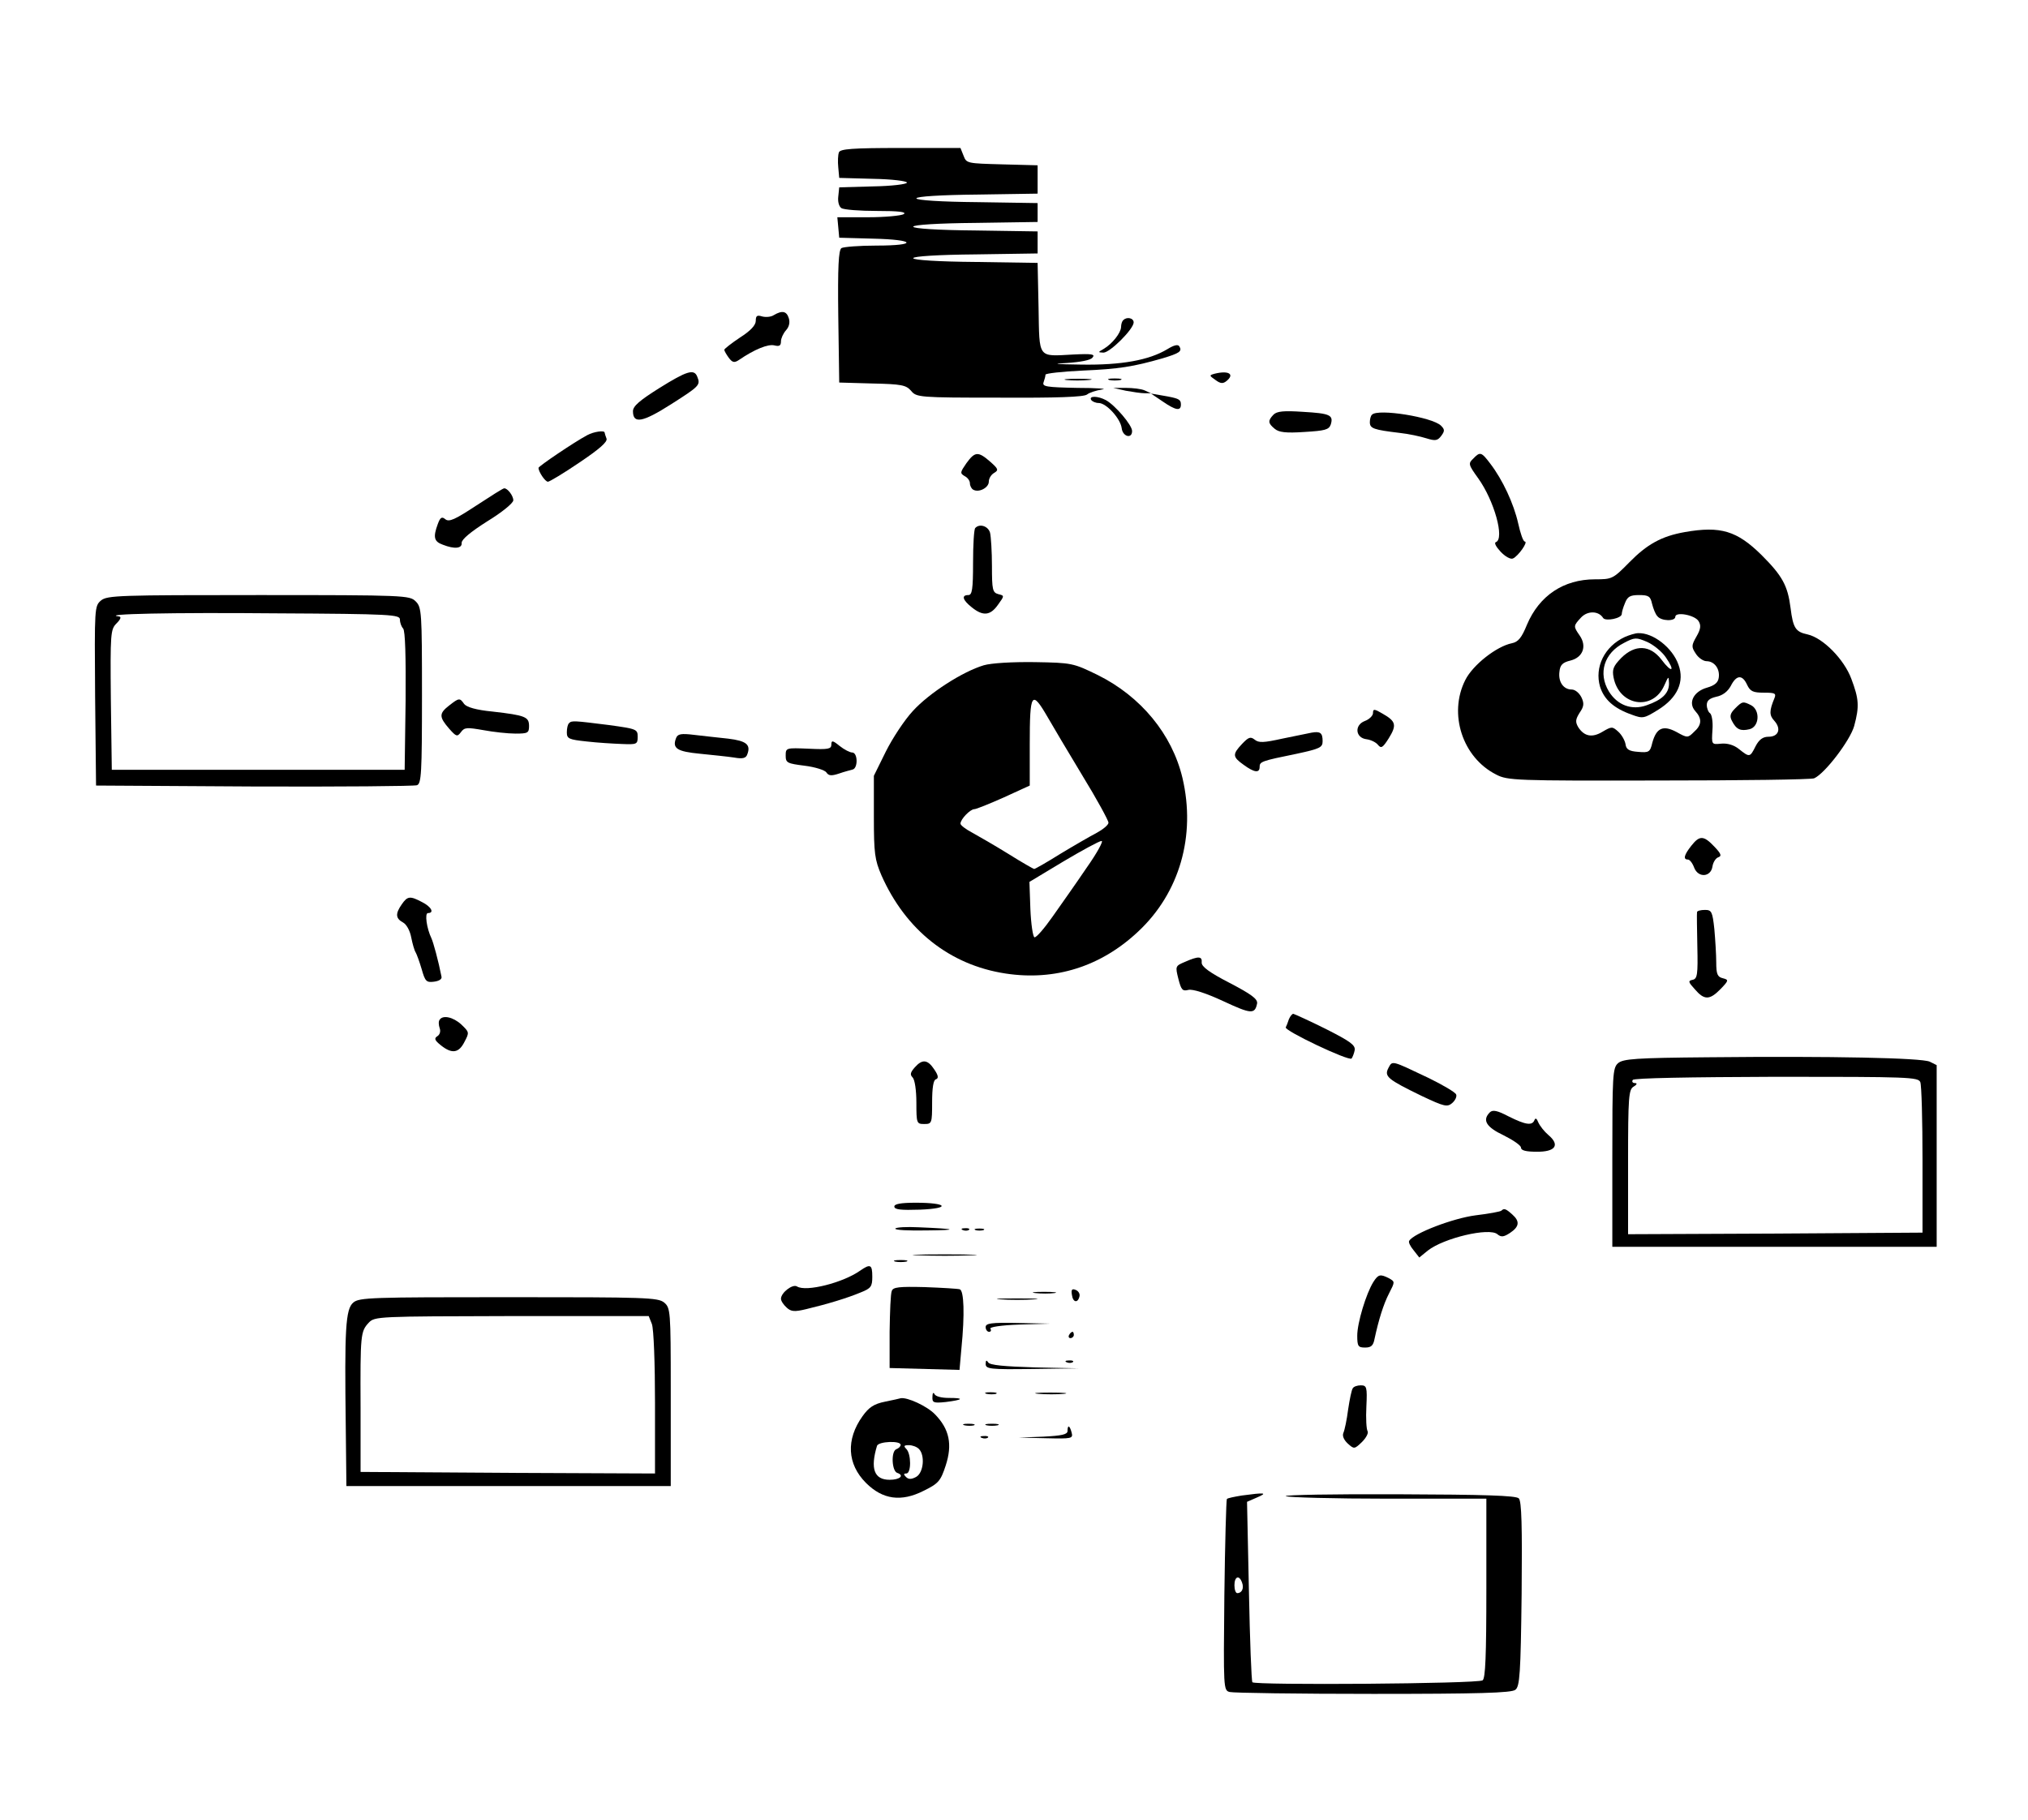 <?xml version="1.0" standalone="no"?>
<!DOCTYPE svg PUBLIC "-//W3C//DTD SVG 20010904//EN"
 "http://www.w3.org/TR/2001/REC-SVG-20010904/DTD/svg10.dtd">
<svg version="1.0" xmlns="http://www.w3.org/2000/svg"
 width="644pt" height="578pt" viewBox="0 0 644 578"
 preserveAspectRatio="xMidYMid meet">

<g transform="translate(0,578) scale(0.1,-0.1)"
fill="#000000" stroke="none">
<path d="M2664 5296 c-3 -8 -4 -29 -2 -48 l3 -33 108 -3 c59 -1 107 -7 107
-12 0 -5 -48 -11 -107 -12 l-108 -3 -3 -29 c-2 -16 2 -32 10 -37 7 -5 58 -9
113 -9 68 0 95 -3 85 -10 -8 -5 -59 -10 -113 -10 l-98 0 3 -32 3 -33 108 -3
c135 -3 143 -22 10 -22 -54 0 -104 -4 -111 -8 -9 -7 -12 -57 -10 -218 l3 -209
105 -3 c93 -2 107 -5 123 -23 17 -21 25 -22 281 -22 182 -1 268 2 278 10 7 6
29 13 48 16 19 2 -16 5 -79 5 -99 2 -112 4 -107 18 3 9 6 19 6 24 0 4 53 10
118 13 115 5 160 12 254 39 53 16 63 22 53 38 -4 7 -17 4 -38 -9 -58 -35 -146
-51 -273 -49 -83 1 -97 3 -47 5 44 3 76 9 82 17 10 11 -1 13 -61 10 -114 -6
-107 -15 -110 149 l-3 142 -197 3 c-118 1 -198 6 -198 12 0 6 80 11 198 12
l197 3 0 35 0 35 -197 3 c-118 1 -198 6 -198 12 0 6 80 11 198 12 l197 3 0 30
0 30 -192 3 c-114 1 -193 6 -193 12 0 6 79 11 193 12 l192 3 0 45 0 45 -113 3
c-110 3 -113 3 -122 27 l-10 25 -190 0 c-154 0 -192 -3 -196 -14z"/>
<path d="M2457 4779 c-9 -6 -26 -7 -37 -4 -16 5 -20 2 -20 -14 0 -14 -17 -32
-50 -53 -27 -18 -50 -36 -50 -39 0 -3 6 -14 14 -25 12 -16 18 -17 33 -7 48 33
92 51 112 46 16 -4 21 -1 21 13 0 9 7 25 16 35 10 11 13 25 9 38 -7 23 -21 26
-48 10z"/>
<path d="M3567 4763 c-4 -3 -7 -13 -7 -22 -1 -19 -28 -53 -55 -69 -19 -11 -19
-11 -1 -12 21 0 96 75 96 96 0 14 -22 19 -33 7z"/>
<path d="M2093 4547 c-62 -39 -83 -57 -83 -73 0 -41 30 -36 121 22 91 58 94
61 83 88 -10 25 -33 18 -121 -37z"/>
<path d="M3857 4593 c-18 -5 -17 -6 3 -20 16 -12 24 -12 35 -3 27 22 6 34 -38
23z"/>
<path d="M3387 4573 c18 -2 50 -2 70 0 21 2 7 4 -32 4 -38 0 -55 -2 -38 -4z"/>
<path d="M3523 4573 c9 -2 25 -2 35 0 9 3 1 5 -18 5 -19 0 -27 -2 -17 -5z"/>
<path d="M3575 4539 c22 -4 49 -8 60 -8 l20 0 -20 9 c-11 5 -38 8 -60 8 l-40
0 40 -9z"/>
<path d="M3692 4505 c42 -29 58 -31 58 -10 0 17 -7 20 -60 29 l-35 6 37 -25z"/>
<path d="M3465 4510 c3 -5 14 -10 24 -10 24 0 69 -49 73 -80 3 -27 33 -35 33
-9 0 19 -54 82 -83 98 -26 14 -55 14 -47 1z"/>
<path d="M4044 4463 c-18 -19 -18 -27 4 -45 13 -11 35 -14 94 -10 66 4 78 7
84 24 9 30 -3 35 -89 40 -60 4 -82 2 -93 -9z"/>
<path d="M4357 4463 c-4 -3 -7 -14 -7 -24 0 -20 12 -24 95 -34 28 -3 65 -11
84 -17 29 -9 36 -8 48 8 11 15 11 20 -1 32 -27 27 -200 55 -219 35z"/>
<path d="M1865 4398 c-43 -23 -155 -99 -155 -104 0 -12 21 -44 30 -44 5 0 50
27 100 61 64 43 90 66 86 76 -3 8 -6 17 -6 19 0 8 -35 3 -55 -8z"/>
<path d="M3069 4309 c-20 -29 -21 -32 -6 -41 10 -5 17 -15 17 -23 0 -8 5 -17
10 -20 18 -11 50 6 50 25 0 11 8 23 17 28 15 9 13 13 -13 36 -38 33 -48 32
-75 -5z"/>
<path d="M4678 4323 c-16 -15 -15 -19 16 -62 51 -71 85 -193 56 -203 -6 -2 1
-15 15 -30 14 -15 31 -25 39 -22 17 7 50 54 38 54 -5 0 -14 26 -21 58 -14 62
-49 138 -89 190 -28 37 -32 38 -54 15z"/>
<path d="M1512 4174 c-67 -44 -86 -53 -98 -43 -11 9 -16 6 -24 -16 -15 -41
-12 -55 16 -65 38 -15 62 -12 60 6 0 11 29 35 81 68 46 28 83 58 83 67 0 15
-19 39 -29 38 -4 0 -43 -25 -89 -55z"/>
<path d="M3097 4103 c-4 -3 -7 -53 -7 -110 0 -85 -3 -103 -15 -103 -23 0 -18
-16 11 -39 36 -29 59 -26 83 8 21 29 21 29 1 34 -18 5 -20 14 -20 89 0 45 -3
93 -6 106 -6 21 -33 30 -47 15z"/>
<path d="M5350 4090 c-74 -13 -120 -39 -176 -96 -52 -53 -55 -54 -109 -54
-100 0 -177 -52 -216 -144 -17 -42 -28 -55 -48 -59 -49 -10 -124 -69 -148
-117 -54 -107 -9 -246 98 -300 36 -19 61 -20 516 -19 263 0 485 3 494 7 34 15
114 120 127 166 17 63 15 86 -9 150 -23 62 -90 130 -139 141 -38 8 -46 20 -54
84 -9 71 -26 102 -92 168 -78 77 -130 93 -244 73z m-104 -227 c4 -16 11 -34
17 -40 12 -16 57 -17 57 -2 0 17 62 6 74 -14 8 -13 7 -25 -7 -49 -16 -28 -16
-33 -2 -54 8 -13 24 -24 34 -24 25 0 43 -24 39 -52 -2 -16 -13 -25 -37 -32
-43 -12 -61 -48 -38 -74 23 -25 21 -45 -4 -67 -19 -19 -21 -19 -55 0 -43 23
-64 13 -77 -34 -7 -30 -11 -32 -45 -29 -29 2 -38 8 -40 24 -2 12 -12 30 -23
40 -19 17 -21 17 -50 0 -33 -20 -58 -15 -77 14 -10 17 -9 25 4 46 14 20 15 30
6 49 -7 14 -20 25 -31 25 -26 0 -43 24 -39 56 2 22 10 30 35 36 40 10 53 46
29 80 -20 29 -20 30 5 57 21 22 56 21 70 -2 8 -11 59 -1 59 13 0 5 4 20 10 34
8 21 16 26 45 26 30 0 36 -4 41 -27z m302 -258 c10 -21 19 -25 53 -25 35 0 40
-2 34 -17 -17 -41 -17 -55 0 -73 22 -25 13 -50 -19 -50 -18 0 -30 -9 -41 -30
-18 -36 -19 -36 -53 -9 -16 13 -37 19 -57 17 -30 -3 -30 -3 -27 44 2 25 -2 49
-8 53 -5 3 -10 15 -10 26 0 14 9 21 30 26 20 4 36 16 46 34 18 36 37 37 52 4z"/>
<path d="M5160 3757 c-65 -30 -97 -96 -79 -158 13 -41 44 -69 101 -89 35 -13
39 -12 84 16 61 38 84 89 64 143 -19 54 -81 102 -128 100 -9 0 -28 -6 -42 -12z
m130 -65 c31 -45 19 -51 -14 -7 -36 47 -84 49 -128 5 -25 -26 -29 -36 -24 -62
18 -91 125 -107 161 -25 14 31 14 31 15 6 0 -31 -22 -52 -71 -69 -47 -17 -93
0 -120 44 -35 58 -15 122 48 154 34 18 39 18 74 3 20 -9 47 -31 59 -49z"/>
<path d="M5510 3530 c-16 -16 -18 -25 -10 -40 14 -27 27 -33 56 -26 31 8 34
60 5 76 -26 13 -28 13 -51 -10z"/>
<path d="M321 3873 c-21 -18 -21 -22 -19 -303 l3 -285 501 -3 c276 -1 509 1
518 4 14 5 16 37 16 285 0 266 -1 280 -20 299 -19 19 -33 20 -499 20 -441 0
-480 -1 -500 -17z m949 -61 c0 -10 5 -23 10 -28 7 -7 9 -90 8 -230 l-3 -219
-465 0 -465 0 -3 222 c-2 212 -1 224 18 243 13 13 16 21 8 22 -62 8 168 13
495 10 373 -2 397 -4 397 -20z"/>
<path d="M3124 3667 c-67 -20 -173 -88 -225 -145 -27 -29 -65 -87 -86 -129
l-38 -77 0 -130 c0 -117 3 -137 24 -186 77 -174 217 -285 394 -312 157 -24
303 22 421 133 132 123 184 305 141 488 -33 139 -132 259 -269 327 -78 38 -82
39 -200 41 -71 1 -138 -3 -162 -10z m203 -165 c15 -26 64 -109 110 -185 46
-75 83 -143 83 -150 0 -7 -17 -21 -37 -32 -21 -11 -73 -41 -116 -67 -43 -27
-80 -48 -83 -48 -2 0 -39 21 -82 48 -42 26 -94 56 -114 67 -21 11 -38 24 -38
29 0 14 31 46 44 46 6 0 48 17 93 37 l83 38 0 131 c0 165 6 174 57 86z m123
-479 c-33 -49 -82 -118 -108 -155 -26 -37 -51 -66 -57 -65 -5 2 -11 42 -13 90
l-3 86 108 65 c59 35 114 65 121 65 7 1 -14 -38 -48 -86z"/>
<path d="M1426 3539 c-32 -25 -32 -36 0 -73 23 -26 26 -27 38 -11 11 15 19 15
71 6 32 -6 78 -11 102 -11 39 0 43 2 43 24 0 29 -11 34 -116 46 -52 5 -82 14
-90 24 -14 20 -16 20 -48 -5z"/>
<path d="M4360 3515 c0 -8 -12 -20 -26 -25 -34 -13 -30 -54 6 -58 14 -2 30
-10 36 -18 10 -12 15 -9 34 21 26 42 23 54 -19 78 -27 16 -31 16 -31 2z"/>
<path d="M1807 3483 c-4 -3 -7 -16 -7 -29 0 -20 6 -23 63 -29 34 -4 85 -7 112
-8 47 -2 50 -1 50 23 0 24 -4 25 -90 37 -112 14 -120 15 -128 6z"/>
<path d="M4165 3453 c-11 -2 -53 -11 -93 -19 -59 -13 -75 -14 -88 -3 -13 10
-19 8 -40 -14 -31 -33 -30 -41 5 -66 34 -25 51 -27 51 -7 0 17 5 19 118 42 74
16 82 20 82 40 0 26 -7 32 -35 27z"/>
<path d="M2147 3436 c-13 -33 3 -43 76 -50 40 -4 88 -9 108 -12 28 -5 38 -2
42 10 12 31 -3 43 -61 50 -31 3 -80 9 -108 12 -41 5 -52 3 -57 -10z"/>
<path d="M2640 3415 c0 -14 -10 -16 -72 -13 -72 3 -73 3 -73 -22 0 -23 5 -25
60 -32 33 -4 64 -14 69 -21 7 -11 16 -12 40 -4 17 6 37 11 44 13 17 5 16 54
-2 54 -7 0 -25 9 -40 21 -22 18 -26 18 -26 4z"/>
<path d="M5371 3094 c-23 -29 -27 -44 -11 -44 6 0 15 -12 20 -26 13 -33 53
-30 58 4 2 13 10 26 18 29 12 4 10 11 -12 34 -34 36 -47 36 -73 3z"/>
<path d="M1276 2908 c-21 -30 -20 -45 4 -58 11 -6 22 -26 26 -48 4 -20 10 -41
14 -47 3 -5 12 -29 19 -53 11 -39 15 -43 39 -40 16 2 26 8 24 16 -10 51 -26
109 -32 122 -15 31 -22 80 -11 80 21 0 11 20 -19 35 -38 20 -46 19 -64 -7z"/>
<path d="M5389 2883 c-1 -5 0 -54 1 -110 2 -88 0 -102 -15 -105 -15 -3 -14 -7
7 -30 30 -35 47 -35 82 1 26 27 26 29 7 34 -17 4 -21 13 -21 50 0 24 -3 72 -6
106 -6 56 -9 61 -30 61 -13 0 -25 -3 -25 -7z"/>
<path d="M3763 2725 c-31 -13 -31 -14 -21 -54 9 -35 13 -40 32 -35 14 3 55
-10 111 -36 88 -41 100 -42 107 -7 2 14 -18 29 -87 65 -64 33 -90 52 -89 65 2
20 -10 21 -53 2z"/>
<path d="M4093 2543 c-3 -10 -8 -22 -10 -26 -6 -10 200 -108 209 -99 3 4 8 16
10 27 2 16 -15 28 -92 67 -52 26 -99 47 -103 48 -4 0 -10 -8 -14 -17z"/>
<path d="M1396 2541 c-4 -5 -3 -17 0 -26 4 -10 1 -21 -7 -26 -11 -7 -9 -13 11
-29 35 -28 57 -25 75 11 16 30 15 31 -10 55 -26 24 -59 31 -69 15z"/>
<path d="M5426 2422 c-233 -2 -272 -5 -288 -19 -17 -15 -18 -39 -18 -300 l0
-283 515 0 515 0 0 288 0 289 -22 11 c-27 12 -307 18 -702 14z m672 -79 c4
-10 7 -121 7 -248 l0 -230 -467 -3 -468 -2 0 229 c0 209 2 231 18 240 10 6 12
11 4 11 -7 0 -11 4 -7 10 3 6 179 9 456 10 421 0 450 -1 457 -17z"/>
<path d="M2905 2390 c-14 -16 -16 -23 -7 -32 7 -7 12 -41 12 -80 0 -66 1 -68
25 -68 24 0 25 2 25 69 0 46 4 71 12 73 9 3 8 12 -5 31 -21 32 -38 34 -62 7z"/>
<path d="M4409 2388 c-14 -27 -3 -36 106 -89 72 -34 81 -36 97 -22 9 8 15 20
12 27 -3 7 -42 30 -87 52 -120 57 -115 56 -128 32z"/>
<path d="M4731 2247 c-25 -25 -11 -47 44 -73 30 -15 55 -32 55 -39 0 -9 16
-13 49 -13 60 -1 76 21 38 53 -13 11 -27 29 -32 40 -5 13 -9 15 -12 8 -7 -19
-28 -16 -82 11 -36 19 -51 22 -60 13z"/>
<path d="M2840 1948 c0 -10 21 -12 82 -10 99 4 87 22 -14 22 -48 0 -68 -4 -68
-12z"/>
<path d="M4768 1935 c-2 -3 -40 -10 -82 -15 -71 -9 -197 -57 -211 -81 -3 -4 3
-17 14 -30 l18 -23 27 22 c51 40 195 74 221 52 12 -10 20 -9 40 4 30 20 32 37
7 59 -20 18 -26 20 -34 12z"/>
<path d="M2843 1878 c-2 -5 42 -7 99 -6 106 1 96 5 -25 10 -38 2 -71 0 -74 -4z"/>
<path d="M3058 1873 c7 -3 16 -2 19 1 4 3 -2 6 -13 5 -11 0 -14 -3 -6 -6z"/>
<path d="M3098 1873 c6 -2 18 -2 25 0 6 3 1 5 -13 5 -14 0 -19 -2 -12 -5z"/>
<path d="M2918 1793 c45 -2 119 -2 165 0 45 1 8 3 -83 3 -91 0 -128 -2 -82 -3z"/>
<path d="M2843 1773 c9 -2 25 -2 35 0 9 3 1 5 -18 5 -19 0 -27 -2 -17 -5z"/>
<path d="M2731 1744 c-54 -38 -171 -68 -200 -50 -14 9 -51 -20 -51 -39 0 -7 8
-19 18 -28 14 -13 25 -14 62 -5 67 16 130 35 173 53 33 13 37 19 37 50 0 39
-6 42 -39 19z"/>
<path d="M4361 1708 c-23 -37 -51 -130 -51 -170 0 -34 3 -38 25 -38 19 0 26 6
30 28 13 60 28 109 46 144 19 37 19 37 0 48 -28 14 -34 13 -50 -12z"/>
<path d="M2832 1680 c-4 -8 -6 -67 -7 -130 l0 -115 111 -3 111 -3 6 68 c11
110 8 183 -5 188 -7 2 -57 5 -112 7 -80 2 -100 0 -104 -12z"/>
<path d="M3404 1667 c3 -24 19 -27 24 -4 2 8 -4 17 -12 20 -12 5 -15 1 -12
-16z"/>
<path d="M3288 1673 c18 -2 45 -2 60 0 15 2 0 4 -33 4 -33 0 -45 -2 -27 -4z"/>
<path d="M1122 1643 c-25 -21 -28 -85 -24 -395 l2 -188 515 0 515 0 0 28 c0
15 0 142 0 282 0 247 -1 256 -21 273 -20 16 -58 17 -494 17 -436 0 -474 -1
-493 -17z m948 -68 c6 -15 10 -127 10 -251 l0 -224 -467 2 -468 3 0 205 c-1
232 0 241 26 269 19 20 29 20 454 21 l435 0 10 -25z"/>
<path d="M3178 1653 c28 -2 76 -2 105 0 28 2 5 3 -53 3 -58 0 -81 -1 -52 -3z"/>
<path d="M3130 1565 c0 -8 5 -15 11 -15 5 0 8 4 4 10 -3 5 33 11 92 13 l98 3
-102 2 c-86 2 -103 -1 -103 -13z"/>
<path d="M3395 1540 c-3 -5 -1 -10 4 -10 6 0 11 5 11 10 0 6 -2 10 -4 10 -3 0
-8 -4 -11 -10z"/>
<path d="M3130 1448 c0 -16 13 -18 148 -16 l147 2 -140 3 c-96 3 -142 7 -147
16 -5 8 -8 7 -8 -5z"/>
<path d="M3388 1453 c7 -3 16 -2 19 1 4 3 -2 6 -13 5 -11 0 -14 -3 -6 -6z"/>
<path d="M4296 1371 c-4 -5 -10 -35 -15 -68 -4 -32 -11 -65 -15 -74 -4 -9 1
-22 14 -34 20 -18 21 -18 45 5 13 13 21 28 18 34 -4 6 -6 41 -4 79 3 62 1 67
-18 67 -11 0 -22 -4 -25 -9z"/>
<path d="M2961 1344 c-1 -19 3 -21 42 -17 56 7 61 13 10 13 -24 0 -43 5 -46
13 -3 6 -6 2 -6 -9z"/>
<path d="M3133 1353 c9 -2 23 -2 30 0 6 3 -1 5 -18 5 -16 0 -22 -2 -12 -5z"/>
<path d="M3298 1353 c23 -2 59 -2 80 0 20 2 1 4 -43 4 -44 0 -61 -2 -37 -4z"/>
<path d="M2810 1328 c-35 -7 -51 -18 -71 -46 -53 -74 -49 -152 11 -212 53 -53
112 -61 183 -25 47 23 54 31 70 80 22 67 12 116 -34 163 -25 26 -88 55 -109
51 -3 -1 -25 -6 -50 -11z m50 -137 c0 -5 -6 -11 -14 -14 -17 -7 -14 -69 3 -75
24 -8 9 -22 -24 -22 -49 0 -62 35 -40 108 5 14 75 17 75 3z m58 -13 c20 -20
15 -76 -9 -89 -15 -8 -24 -8 -32 0 -8 8 -8 11 1 11 16 0 16 62 0 78 -9 9 -8
12 8 12 11 0 25 -5 32 -12z"/>
<path d="M3063 1253 c9 -2 23 -2 30 0 6 3 -1 5 -18 5 -16 0 -22 -2 -12 -5z"/>
<path d="M3133 1253 c9 -2 25 -2 35 0 9 3 1 5 -18 5 -19 0 -27 -2 -17 -5z"/>
<path d="M3390 1235 c0 -11 -18 -15 -77 -18 l-78 -3 87 -2 c82 -2 86 -1 81 18
-6 23 -13 26 -13 5z"/>
<path d="M3118 1213 c7 -3 16 -2 19 1 4 3 -2 6 -13 5 -11 0 -14 -3 -6 -6z"/>
<path d="M3943 1030 c-24 -4 -44 -8 -47 -11 -2 -2 -6 -140 -8 -306 -3 -296 -3
-302 17 -307 11 -3 216 -6 456 -6 333 0 439 3 451 13 14 10 17 50 20 304 2
217 0 295 -9 304 -9 9 -110 12 -382 13 -203 1 -364 -2 -358 -6 7 -4 153 -8
325 -8 l312 0 0 -284 c0 -217 -3 -287 -12 -293 -17 -11 -725 -16 -731 -6 -3 4
-8 135 -11 290 l-6 283 32 14 c35 15 25 16 -49 6z m1 -276 c7 -18 0 -34 -15
-34 -5 0 -9 11 -9 25 0 28 15 34 24 9z"/>
</g>
</svg>
